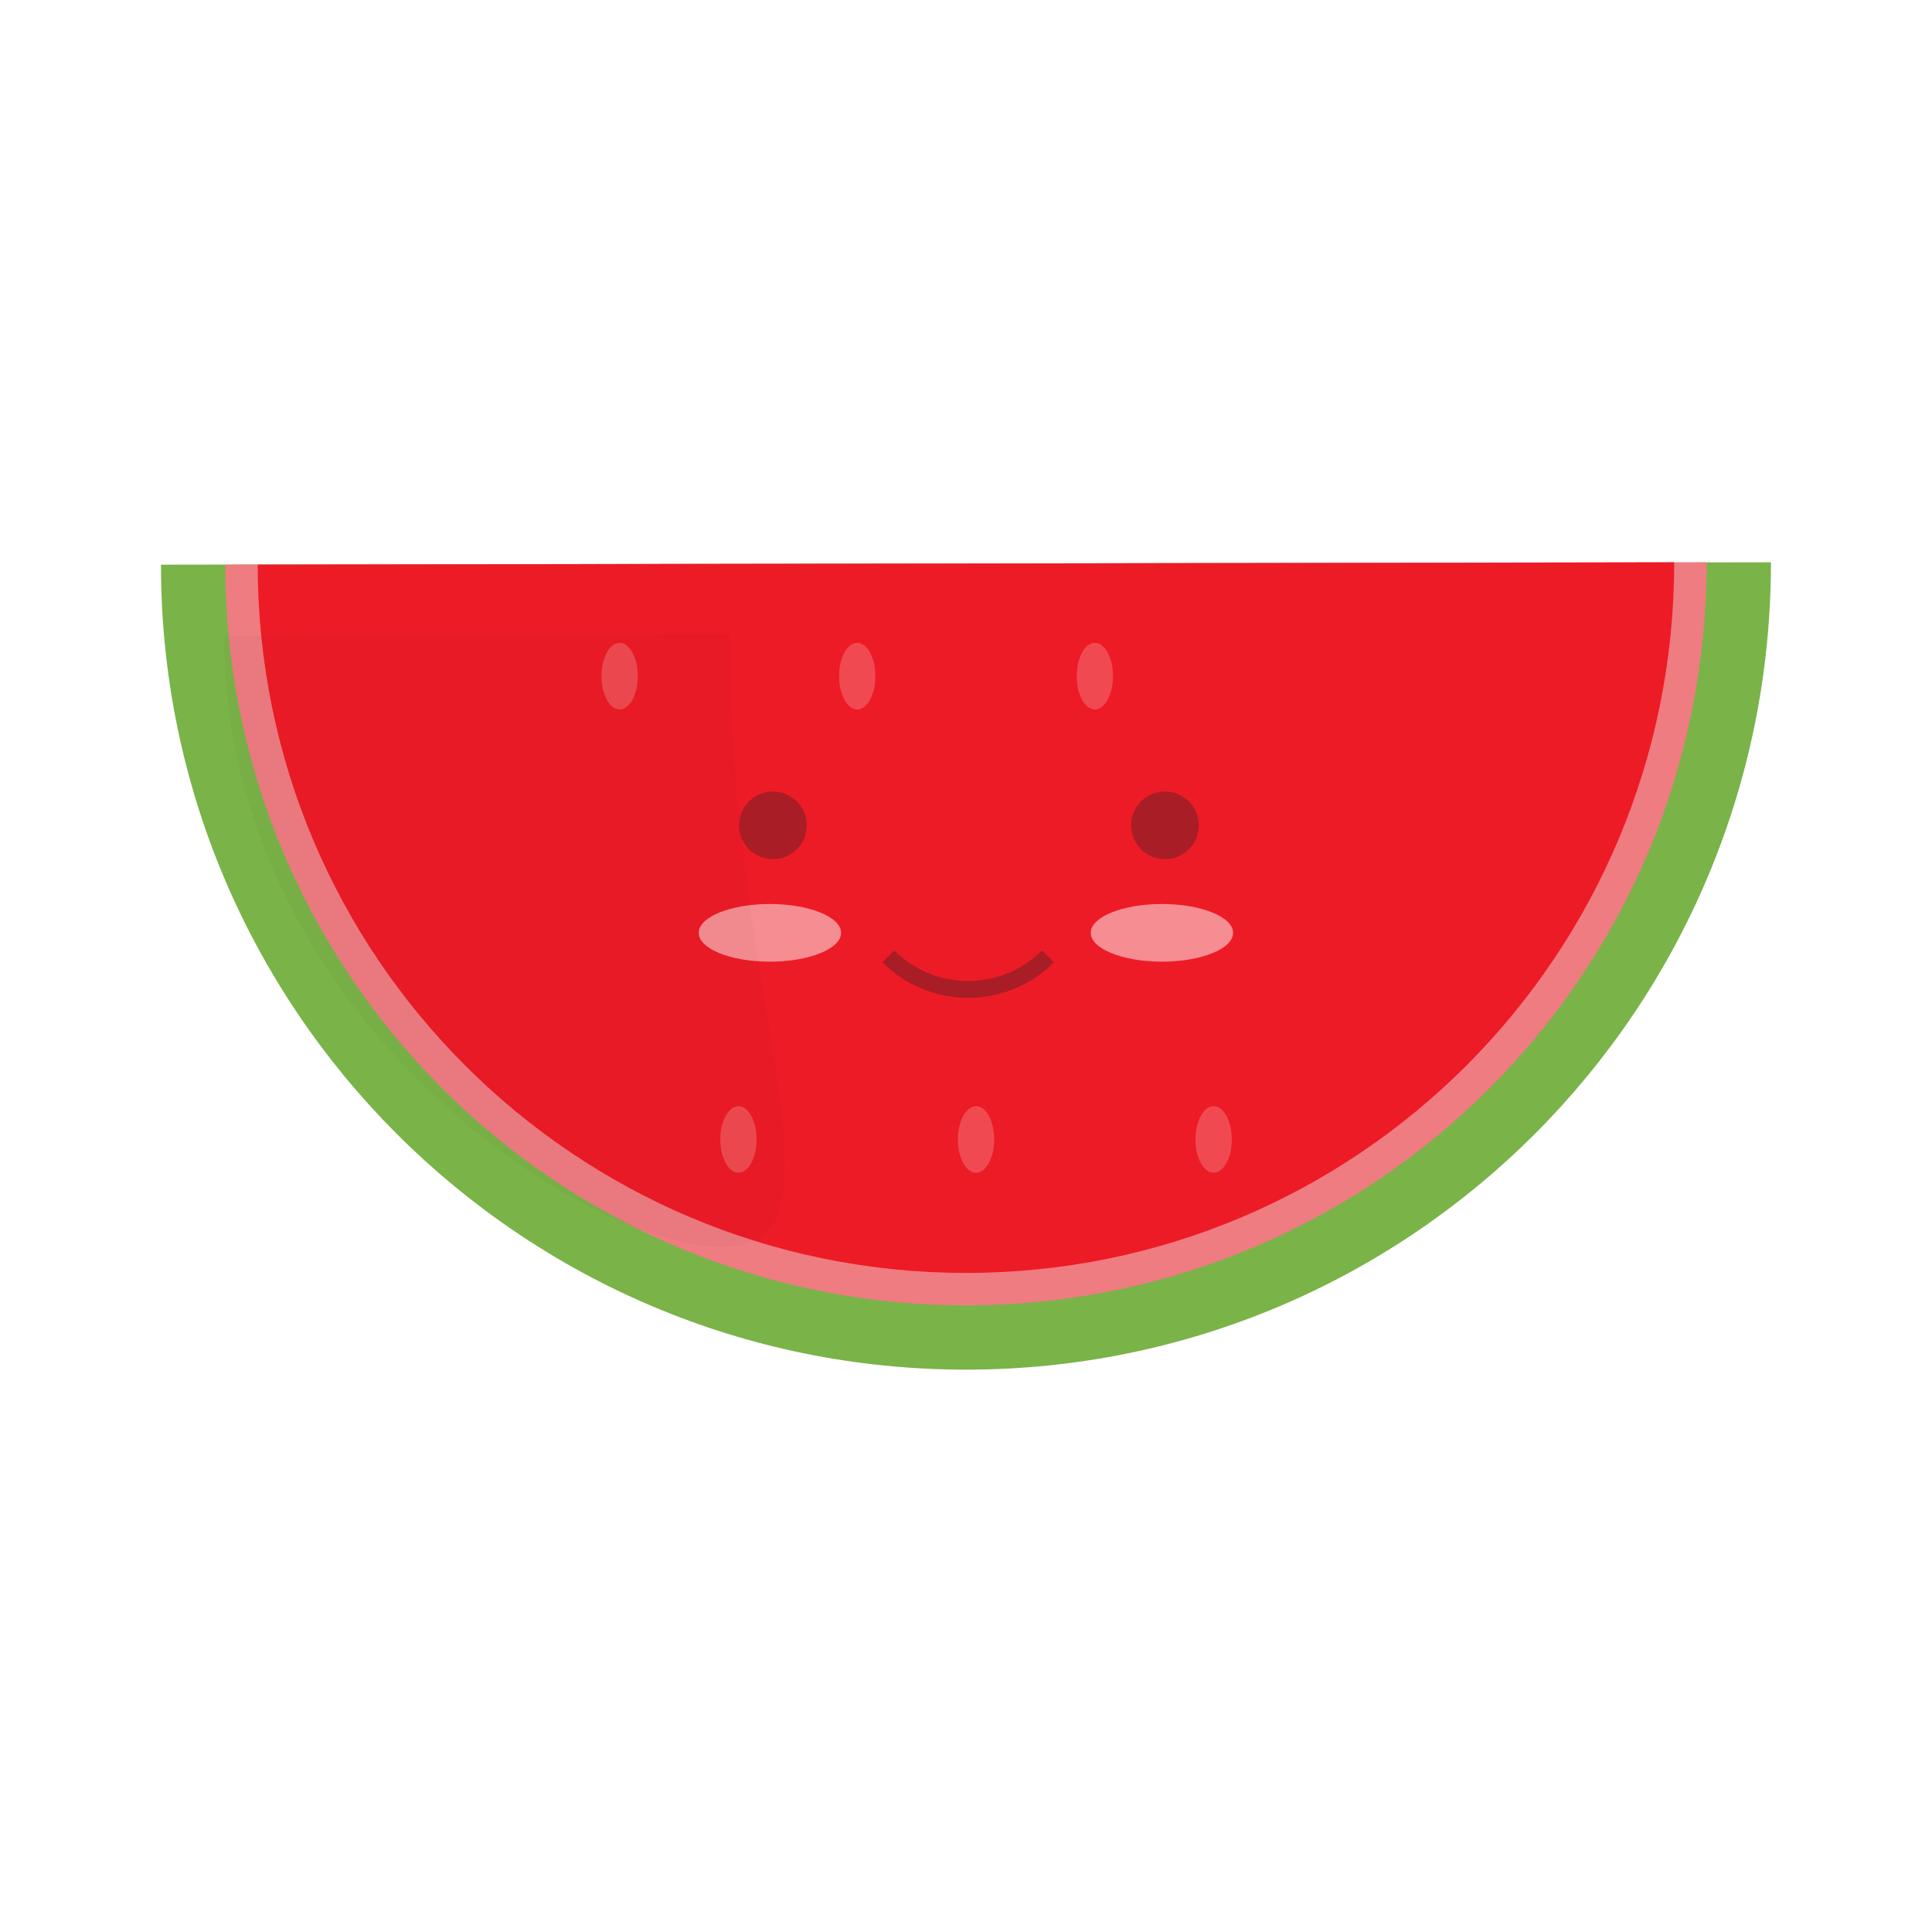 <svg:svg xmlns:dc="http://purl.org/dc/elements/1.1/" xmlns:ns1="http://sodipodi.sourceforge.net/DTD/sodipodi-0.dtd" xmlns:ns2="http://www.inkscape.org/namespaces/inkscape" xmlns:ns4="http://creativecommons.org/ns#" xmlns:rdf="http://www.w3.org/1999/02/22-rdf-syntax-ns#" xmlns:svg="http://www.w3.org/2000/svg" height="844.228" id="svg2" version="1.1" viewBox="-73.562 -17.418 844.228 844.228" width="844.228" ns1:docname="sandia.svg" ns2:version="0.91 r13725">
  <ns1:namedview bordercolor="#666666" borderopacity="1" gridtolerance="10" guidetolerance="10" id="namedview45" objecttolerance="10" pagecolor="#ffffff" showgrid="false" ns2:current-layer="svg2" ns2:cx="354.32999" ns2:cy="354.32999" ns2:pageopacity="0" ns2:pageshadow="2" ns2:window-height="480" ns2:window-maximized="0" ns2:window-width="640" ns2:window-x="10" ns2:window-y="34" ns2:zoom="0.16" />
  <svg:defs id="defs4">
    <svg:filter color-interpolation-filters="sRGB" height="1.23" id="0" width="1.261" x="-.131" y="-.115">
      <svg:feGaussianBlur id="feGaussianBlur7" stdDeviation="4.366" />
    </svg:filter>
  </svg:defs>
  <svg:g id="g9" transform="matrix(4.153,0,0,4.153,-1892.133,-966.122)">
    <svg:path d="m 454.83,287.85 169.4,-0.247 c 0,47.03 -37.921,84.947 -84.7,84.947 -46.779,0 -84.7,-37.921 -84.7,-84.7" id="path11" style="fill:#7ab348" ns2:connector-curvature="0" />
    <svg:path d="m 461.6,287.85 155.86,-0.247 c 0,43.29 -34.889,78.18 -77.929,78.18 -43.04,0 -77.93,-34.89 -77.93,-77.929" id="path13" style="fill:#ef7c81" ns2:connector-curvature="0" />
    <svg:path d="m 465,287.85 149.05,-0.247 c 0,41.41 -33.364,74.77 -74.52,74.77 -41.16,0 -74.52,-33.364 -74.52,-74.52" id="path15" style="fill:#ed1b26" ns2:connector-curvature="0" />
    <svg:path d="m 511.41,326.59 c 0,-1.676 3.353,-3.034 7.49,-3.034 4.137,0 7.49,1.359 7.49,3.034 0,1.676 -3.353,3.034 -7.49,3.034 -4.136,0 -7.49,-1.359 -7.49,-3.034" id="path17" style="fill:#f68d92" ns2:connector-curvature="0" />
    <svg:path d="m 515.66,315.28 c 0,-1.965 1.593,-3.559 3.558,-3.559 1.965,0 3.559,1.593 3.559,3.559 0,1.965 -1.593,3.559 -3.559,3.559 -1.965,0 -3.558,-1.593 -3.558,-3.559" id="path19" style="fill:#a91d26" ns2:connector-curvature="0" />
    <svg:path d="m 552.66,326.59 c 0,-1.676 3.353,-3.034 7.49,-3.034 4.137,0 7.49,1.359 7.49,3.034 0,1.676 -3.353,3.034 -7.49,3.034 -4.136,0 -7.49,-1.359 -7.49,-3.034" id="path21" style="fill:#f68d92" ns2:connector-curvature="0" />
    <svg:g id="g23" style="fill:#a91d26">
      <svg:path d="m 556.91,315.28 c 0,-1.965 1.593,-3.559 3.558,-3.559 1.965,0 3.559,1.593 3.559,3.559 0,1.965 -1.593,3.559 -3.559,3.559 -1.965,0 -3.558,-1.593 -3.558,-3.559" id="path25" ns2:connector-curvature="0" />
      <svg:path d="m 531.99,328.44 c 4.292,4.292 11.25,4.292 15.542,0 l 1.253,1.253 c -4.984,4.983 -13.06,4.983 -18.05,0 l 1.253,-1.253" id="path27" ns2:connector-curvature="0" />
    </svg:g>
    <svg:g id="g29" style="fill:#f14951">
      <svg:path d="m 501.18,299.58 c 0,-1.935 0.855,-3.503 1.911,-3.503 1.055,0 1.911,1.568 1.911,3.503 0,1.935 -0.855,3.503 -1.911,3.503 -1.055,0 -1.911,-1.568 -1.911,-3.503" id="path31" ns2:connector-curvature="0" />
      <svg:path d="m 526.18,299.58 c 0,-1.935 0.855,-3.503 1.911,-3.503 1.055,0 1.91,1.568 1.91,3.503 0,1.935 -0.855,3.503 -1.91,3.503 -1.055,0 -1.911,-1.568 -1.911,-3.503" id="path33" ns2:connector-curvature="0" />
      <svg:path d="m 551.18,299.58 c 0,-1.935 0.855,-3.503 1.911,-3.503 1.055,0 1.91,1.568 1.91,3.503 0,1.935 -0.855,3.503 -1.91,3.503 -1.055,0 -1.911,-1.568 -1.911,-3.503" id="path35" ns2:connector-curvature="0" />
      <svg:path d="m 513.68,348.33 c 0,-1.935 0.855,-3.503 1.911,-3.503 1.055,0 1.91,1.568 1.91,3.503 0,1.935 -0.855,3.503 -1.91,3.503 -1.055,0 -1.911,-1.568 -1.911,-3.503" id="path37" ns2:connector-curvature="0" />
      <svg:path d="m 538.68,348.33 c 0,-1.935 0.855,-3.503 1.911,-3.503 1.055,0 1.91,1.568 1.91,3.503 0,1.935 -0.855,3.503 -1.91,3.503 -1.055,0 -1.911,-1.568 -1.911,-3.503" id="path39" ns2:connector-curvature="0" />
      <svg:path d="m 563.68,348.33 c 0,-1.935 0.855,-3.503 1.911,-3.503 1.055,0 1.91,1.568 1.91,3.503 0,1.935 -0.855,3.503 -1.91,3.503 -1.055,0 -1.911,-1.568 -1.911,-3.503" id="path41" ns2:connector-curvature="0" />
    </svg:g>
    <svg:path d="m 315.04,351.85 72.3,-0.334 c 0,55.933 18.724,91.03 -1.242,91.03 -19.966,0 -71.06,-35.1 -71.06,-90.7" id="path43" style="opacity:0.159;filter:url(#0)" transform="matrix(0.735,0,0,0.708,229.94,46.31)" ns2:connector-curvature="0" />
  </svg:g>
</svg:svg>